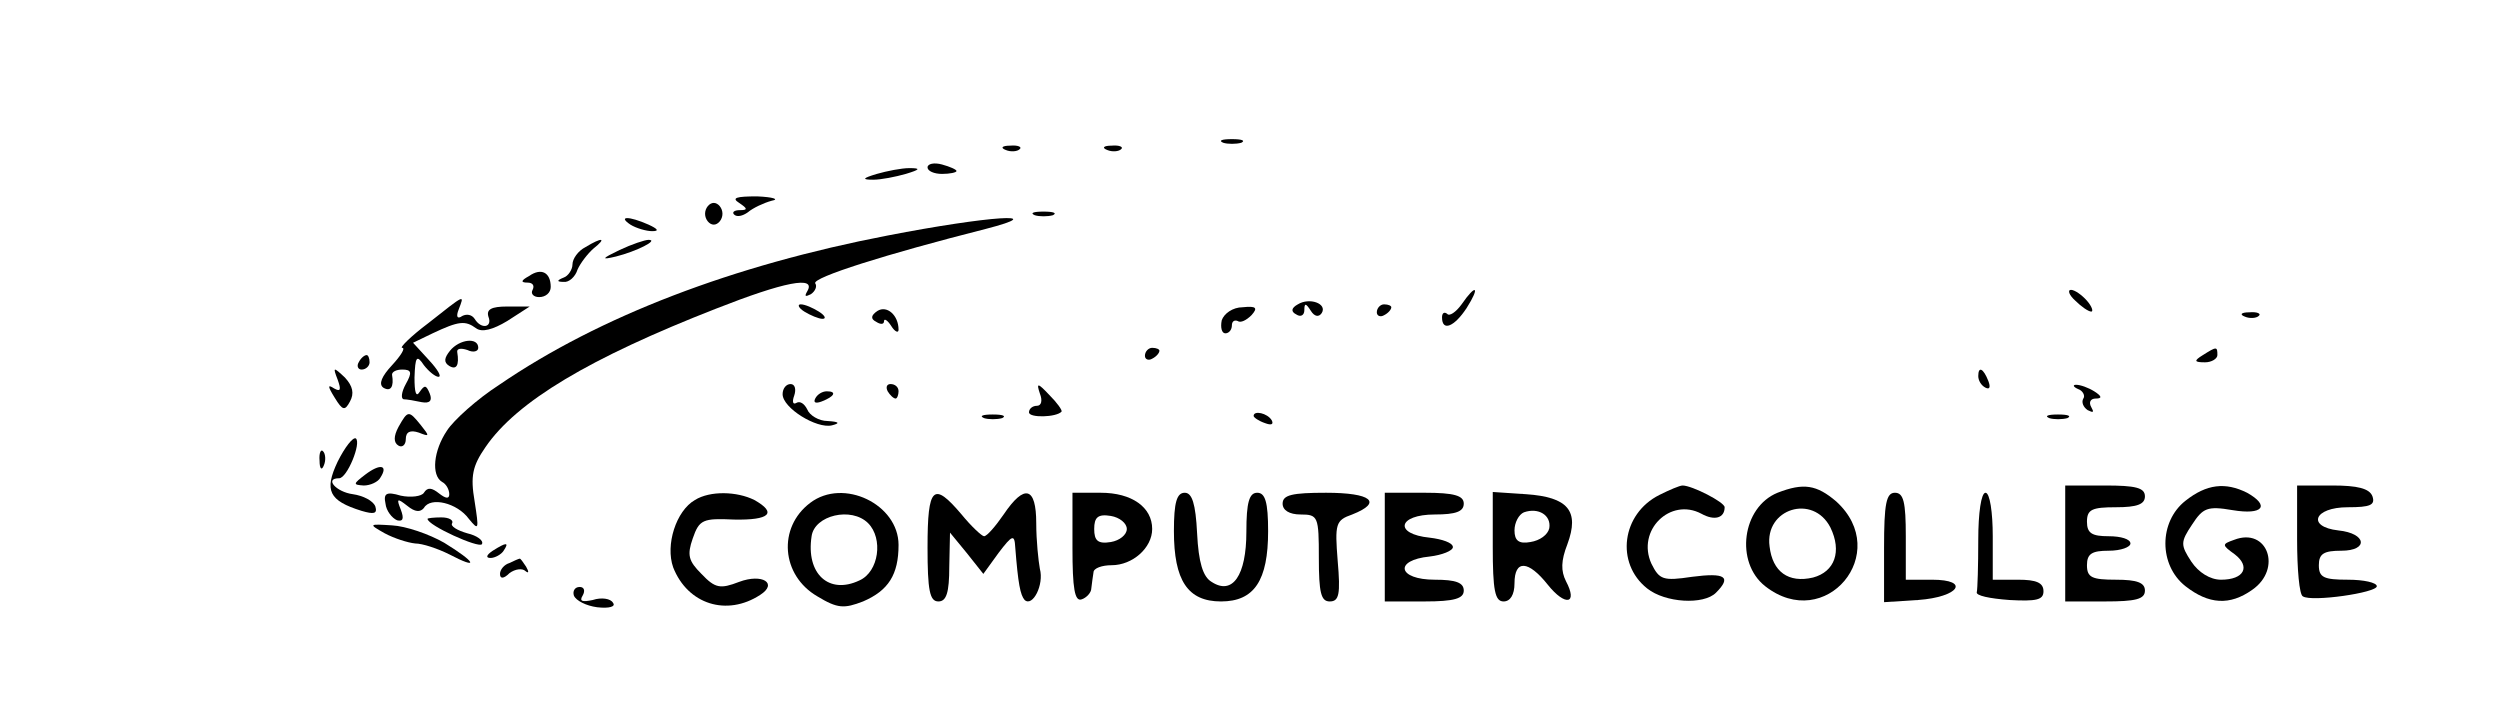 <?xml version="1.0" standalone="no"?>
<!DOCTYPE svg PUBLIC "-//W3C//DTD SVG 20010904//EN"
 "http://www.w3.org/TR/2001/REC-SVG-20010904/DTD/svg10.dtd">
<svg version="1.0" xmlns="http://www.w3.org/2000/svg"
 width="345pt" height="99pt" viewBox="0 0 345 99"
 preserveAspectRatio="xMidYMid meet">

<g transform="translate(0,99) scale(0.1,-0.1)"
fill="#000000" stroke="none">
<path d="M1688 793 c6 -2 18 -2 25 0 6 3 1 5 -13 5 -14 0 -19 -2 -12 -5z"/>
<path d="M1388 783 c7 -3 16 -2 19 1 4 3 -2 6 -13 5 -11 0 -14 -3 -6 -6z"/>
<path d="M1528 783 c7 -3 16 -2 19 1 4 3 -2 6 -13 5 -11 0 -14 -3 -6 -6z"/>
<path d="M1280 759 c0 -5 9 -9 20 -9 11 0 20 2 20 4 0 2 -9 6 -20 9 -11 3 -20
1 -20 -4z"/>
<path d="M1210 750 c-20 -6 -21 -8 -5 -8 11 0 31 4 45 8 20 6 21 8 5 8 -11 0
-31 -4 -45 -8z"/>
<path d="M1020 710 c12 -8 12 -10 1 -10 -8 0 -11 -3 -8 -6 4 -4 12 -2 19 3 7
6 22 13 33 16 11 2 2 5 -20 6 -29 0 -36 -2 -25 -9z"/>
<path d="M973 695 c0 -8 6 -15 12 -15 6 0 12 7 12 15 0 8 -6 15 -12 15 -6 0
-12 -7 -12 -15z"/>
<path d="M1428 693 c6 -2 18 -2 25 0 6 3 1 5 -13 5 -14 0 -19 -2 -12 -5z"/>
<path d="M870 680 c8 -5 22 -9 30 -9 10 0 8 3 -5 9 -27 12 -43 12 -25 0z"/>
<path d="M1225 665 c-213 -41 -397 -111 -536 -206 -31 -20 -63 -49 -72 -63
-19 -28 -22 -62 -7 -71 6 -3 10 -11 10 -17 0 -7 -5 -6 -14 1 -10 8 -16 9 -21
1 -3 -5 -18 -7 -32 -4 -20 6 -24 3 -21 -11 1 -10 9 -20 16 -23 8 -2 10 2 5 15
-6 15 -5 16 9 5 11 -9 18 -9 23 -3 9 16 46 7 62 -15 14 -17 14 -15 8 24 -6 35
-3 49 15 75 43 63 144 123 318 191 94 37 139 46 126 24 -4 -7 -3 -8 5 -4 6 4
9 11 6 15 -4 8 97 40 235 75 93 24 4 18 -135 -9z"/>
<path d="M808 649 c-10 -5 -18 -16 -18 -24 0 -7 -6 -16 -12 -18 -10 -4 -10 -6
0 -6 7 -1 16 7 19 17 4 9 14 22 22 29 19 15 12 16 -11 2z"/>
<path d="M855 645 c-25 -12 -26 -14 -5 -9 28 7 60 23 45 23 -5 0 -23 -6 -40
-14z"/>
<path d="M730 609 c-11 -6 -12 -9 -2 -9 7 0 10 -4 7 -10 -3 -5 1 -10 9 -10 9
0 16 6 16 14 0 20 -13 27 -30 15z"/>
<path d="M2017 570 c-8 -11 -17 -17 -20 -13 -4 3 -7 1 -7 -5 0 -20 17 -13 34
13 19 30 13 34 -7 5z"/>
<path d="M2864 575 c8 -8 18 -15 22 -15 3 0 1 7 -6 15 -7 8 -17 15 -22 15 -5
0 -3 -7 6 -15z"/>
<path d="M591 544 c-24 -18 -40 -34 -36 -34 5 0 -2 -11 -14 -24 -14 -15 -19
-26 -12 -31 10 -6 15 1 12 18 0 4 6 7 14 7 13 0 14 -4 5 -20 -6 -11 -7 -20 -3
-21 4 0 16 -2 25 -4 11 -2 15 2 11 12 -5 12 -7 12 -14 2 -5 -8 -7 0 -7 20 1
29 3 32 13 17 7 -9 16 -16 20 -16 5 0 -1 10 -13 23 l-22 24 27 13 c36 17 45
18 60 7 8 -6 23 -2 43 10 l31 20 -31 0 c-22 0 -29 -4 -26 -14 6 -15 -10 -18
-19 -3 -4 6 -11 7 -17 4 -7 -5 -9 -1 -5 9 8 21 10 22 -42 -19z"/>
<path d="M1791 570 c-9 -5 -10 -10 -2 -14 6 -4 11 -1 11 6 0 10 2 10 9 -1 5
-8 11 -9 15 -3 8 13 -17 22 -33 12z"/>
<path d="M1110 560 c8 -5 20 -10 25 -10 6 0 3 5 -5 10 -8 5 -19 10 -25 10 -5
0 -3 -5 5 -10z"/>
<path d="M1211 561 c-9 -6 -10 -11 -2 -15 6 -4 11 -4 11 1 0 4 5 1 10 -7 5 -8
10 -10 10 -5 0 20 -16 34 -29 26z"/>
<path d="M1686 548 c-2 -10 0 -18 5 -18 5 0 9 5 9 11 0 5 3 8 8 6 4 -3 12 1
19 8 9 10 7 13 -12 11 -14 0 -26 -9 -29 -18z"/>
<path d="M1900 559 c0 -5 5 -7 10 -4 6 3 10 8 10 11 0 2 -4 4 -10 4 -5 0 -10
-5 -10 -11z"/>
<path d="M3098 553 c7 -3 16 -2 19 1 4 3 -2 6 -13 5 -11 0 -14 -3 -6 -6z"/>
<path d="M621 506 c-8 -10 -9 -16 -1 -21 10 -6 14 1 11 19 -1 5 5 6 14 3 8 -4
15 -2 15 3 0 15 -26 12 -39 -4z"/>
<path d="M1580 499 c0 -5 5 -7 10 -4 6 3 10 8 10 11 0 2 -4 4 -10 4 -5 0 -10
-5 -10 -11z"/>
<path d="M3040 500 c-13 -8 -12 -10 3 -10 9 0 17 5 17 10 0 12 -1 12 -20 0z"/>
<path d="M495 490 c-3 -5 -1 -10 4 -10 6 0 11 5 11 10 0 6 -2 10 -4 10 -3 0
-8 -4 -11 -10z"/>
<path d="M466 466 c5 -14 4 -17 -5 -12 -9 6 -9 3 1 -13 11 -18 14 -18 21 -5 6
11 4 21 -7 33 -16 15 -17 15 -10 -3z"/>
<path d="M2730 471 c0 -6 4 -13 10 -16 6 -3 7 1 4 9 -7 18 -14 21 -14 7z"/>
<path d="M1080 446 c0 -19 47 -48 68 -43 12 3 10 5 -6 6 -12 0 -25 8 -28 16
-4 8 -10 12 -15 9 -5 -3 -6 2 -3 10 3 9 1 16 -5 16 -6 0 -11 -6 -11 -14z"/>
<path d="M1225 450 c3 -5 8 -10 11 -10 2 0 4 5 4 10 0 6 -5 10 -11 10 -5 0 -7
-4 -4 -10z"/>
<path d="M1435 447 c4 -10 2 -17 -4 -17 -6 0 -11 -4 -11 -9 0 -8 38 -7 45 1 1
2 -6 12 -17 23 -16 17 -18 17 -13 2z"/>
<path d="M2868 453 c6 -2 10 -9 7 -13 -3 -5 0 -12 6 -16 8 -4 9 -3 5 4 -4 7
-1 12 6 12 9 0 9 3 -2 10 -8 5 -19 9 -25 9 -5 0 -4 -3 3 -6z"/>
<path d="M1125 440 c-3 -6 1 -7 9 -4 18 7 21 14 7 14 -6 0 -13 -4 -16 -10z"/>
<path d="M550 401 c-7 -13 -7 -22 0 -26 5 -3 10 1 10 9 0 10 6 13 18 9 15 -6
15 -5 3 10 -17 21 -18 21 -31 -2z"/>
<path d="M1358 413 c6 -2 18 -2 25 0 6 3 1 5 -13 5 -14 0 -19 -2 -12 -5z"/>
<path d="M1730 416 c0 -2 7 -7 16 -10 8 -3 12 -2 9 4 -6 10 -25 14 -25 6z"/>
<path d="M2828 413 c6 -2 18 -2 25 0 6 3 1 5 -13 5 -14 0 -19 -2 -12 -5z"/>
<path d="M466 353 c-19 -40 -12 -54 33 -68 17 -5 22 -4 19 6 -3 8 -17 15 -31
17 -23 3 -40 22 -19 22 11 0 31 49 23 55 -4 2 -15 -12 -25 -32z"/>
<path d="M441 354 c0 -11 3 -14 6 -6 3 7 2 16 -1 19 -3 4 -6 -2 -5 -13z"/>
<path d="M504 335 c-17 -13 -17 -14 -2 -15 9 0 20 5 23 11 11 17 0 20 -21 4z"/>
<path d="M2290 307 c-52 -26 -61 -94 -17 -129 25 -20 78 -23 95 -6 22 22 13
28 -33 22 -40 -6 -45 -4 -56 18 -21 46 26 92 69 69 18 -10 32 -6 32 9 0 7 -45
30 -58 30 -4 0 -18 -6 -32 -13z"/>
<path d="M2453 310 c-49 -20 -59 -96 -17 -129 83 -65 176 46 98 117 -27 23
-45 26 -81 12z m73 -48 c16 -33 6 -61 -24 -69 -34 -8 -56 8 -60 43 -7 52 60
73 84 26z"/>
<path d="M2850 240 l0 -80 55 0 c42 0 55 3 55 15 0 11 -11 15 -40 15 -33 0
-40 3 -40 20 0 16 7 20 30 20 17 0 30 5 30 10 0 6 -13 10 -30 10 -23 0 -30 4
-30 20 0 17 7 20 40 20 29 0 40 4 40 15 0 12 -13 15 -55 15 l-55 0 0 -80z"/>
<path d="M3016 299 c-37 -29 -37 -89 0 -118 32 -25 61 -27 92 -5 42 29 21 87
-25 69 -17 -6 -17 -7 1 -20 22 -17 13 -35 -19 -35 -15 0 -31 10 -41 25 -15 23
-15 27 1 51 15 23 21 26 56 20 42 -7 52 6 20 24 -30 15 -56 12 -85 -11z"/>
<path d="M3170 246 c0 -41 3 -77 8 -79 12 -8 102 5 102 14 0 5 -18 9 -40 9
-33 0 -40 3 -40 20 0 16 7 20 31 20 38 0 35 24 -4 28 -44 5 -34 32 13 32 31 0
38 3 34 15 -4 11 -21 15 -55 15 l-49 0 0 -74z"/>
<path d="M959 300 c-26 -15 -41 -62 -30 -93 20 -51 74 -68 120 -38 25 16 3 30
-29 18 -26 -10 -33 -9 -52 11 -18 18 -20 26 -12 49 9 26 14 28 57 26 49 -1 60
9 28 27 -24 12 -61 13 -82 0z"/>
<path d="M1118 296 c-45 -34 -40 -100 10 -129 28 -17 37 -17 63 -7 35 15 49
37 49 78 0 56 -76 93 -122 58z m80 -28 c21 -21 15 -67 -12 -79 -42 -20 -74 9
-66 61 4 29 55 41 78 18z"/>
<path d="M1280 235 c0 -60 3 -75 15 -75 11 0 15 12 15 48 l1 47 23 -28 23 -29
21 29 c19 25 22 26 23 8 4 -51 7 -66 13 -73 11 -10 27 21 21 43 -2 11 -5 39
-5 63 0 50 -16 55 -45 12 -11 -16 -23 -30 -27 -30 -3 0 -18 14 -31 30 -39 46
-47 39 -47 -45z"/>
<path d="M1480 234 c0 -56 3 -75 13 -71 6 2 13 9 13 15 1 7 2 17 3 22 0 6 12
10 25 10 29 0 56 24 56 50 0 30 -28 50 -71 50 l-39 0 0 -76z m75 26 c0 -8 -10
-16 -22 -18 -18 -3 -23 2 -23 18 0 16 5 21 23 18 12 -2 22 -10 22 -18z"/>
<path d="M1620 257 c0 -68 19 -97 65 -97 46 0 65 29 65 97 0 40 -4 53 -15 53
-11 0 -15 -13 -15 -54 0 -60 -19 -88 -48 -69 -12 7 -18 27 -20 67 -2 41 -7 56
-17 56 -11 0 -15 -13 -15 -53z"/>
<path d="M1770 295 c0 -9 9 -15 25 -15 24 0 25 -3 25 -60 0 -48 3 -60 15 -60
13 0 15 10 11 56 -4 51 -3 56 20 64 43 17 26 30 -36 30 -47 0 -60 -3 -60 -15z"/>
<path d="M1911 235 l0 -75 55 0 c41 0 54 4 54 15 0 11 -11 15 -40 15 -51 0
-57 27 -7 32 17 2 32 8 32 13 0 6 -15 11 -32 13 -50 5 -44 32 7 32 29 0 40 4
40 15 0 11 -13 15 -54 15 l-55 0 0 -75z"/>
<path d="M2060 236 c0 -61 3 -76 15 -76 9 0 15 9 15 25 0 33 19 32 46 -2 24
-30 42 -27 25 5 -7 14 -7 28 2 51 17 46 1 65 -57 69 l-46 3 0 -75z m78 25 c-2
-9 -13 -17 -26 -19 -16 -3 -22 2 -22 16 0 11 6 22 13 25 20 7 38 -4 35 -22z"/>
<path d="M2600 234 l0 -75 47 3 c56 4 73 28 19 28 l-36 0 0 60 c0 47 -3 60
-15 60 -12 0 -15 -15 -15 -76z"/>
<path d="M2730 245 c0 -36 -1 -68 -2 -72 -2 -5 18 -9 45 -11 37 -2 47 0 47 12
0 12 -10 16 -35 16 l-35 0 0 60 c0 33 -4 60 -10 60 -6 0 -10 -28 -10 -65z"/>
<path d="M590 274 c0 -9 71 -41 75 -35 3 5 -7 12 -20 15 -14 4 -24 10 -21 14
2 4 -4 8 -15 8 -10 0 -19 -1 -19 -2z"/>
<path d="M531 254 c13 -7 32 -13 42 -14 10 0 31 -7 47 -15 42 -22 37 -11 -7
16 -21 12 -53 23 -72 24 -32 2 -33 2 -10 -11z"/>
<path d="M680 230 c-9 -6 -10 -10 -3 -10 6 0 15 5 18 10 8 12 4 12 -15 0z"/>
<path d="M703 213 c-7 -2 -13 -9 -13 -15 0 -7 5 -7 13 1 8 6 18 7 22 3 5 -4 5
-1 1 6 -4 6 -8 12 -9 11 -1 0 -8 -3 -14 -6z"/>
<path d="M792 168 c3 -7 17 -14 32 -16 17 -2 26 1 22 6 -3 6 -16 8 -28 4 -14
-3 -19 -2 -14 6 4 7 2 12 -4 12 -7 0 -10 -6 -8 -12z"/>
</g>
</svg>
